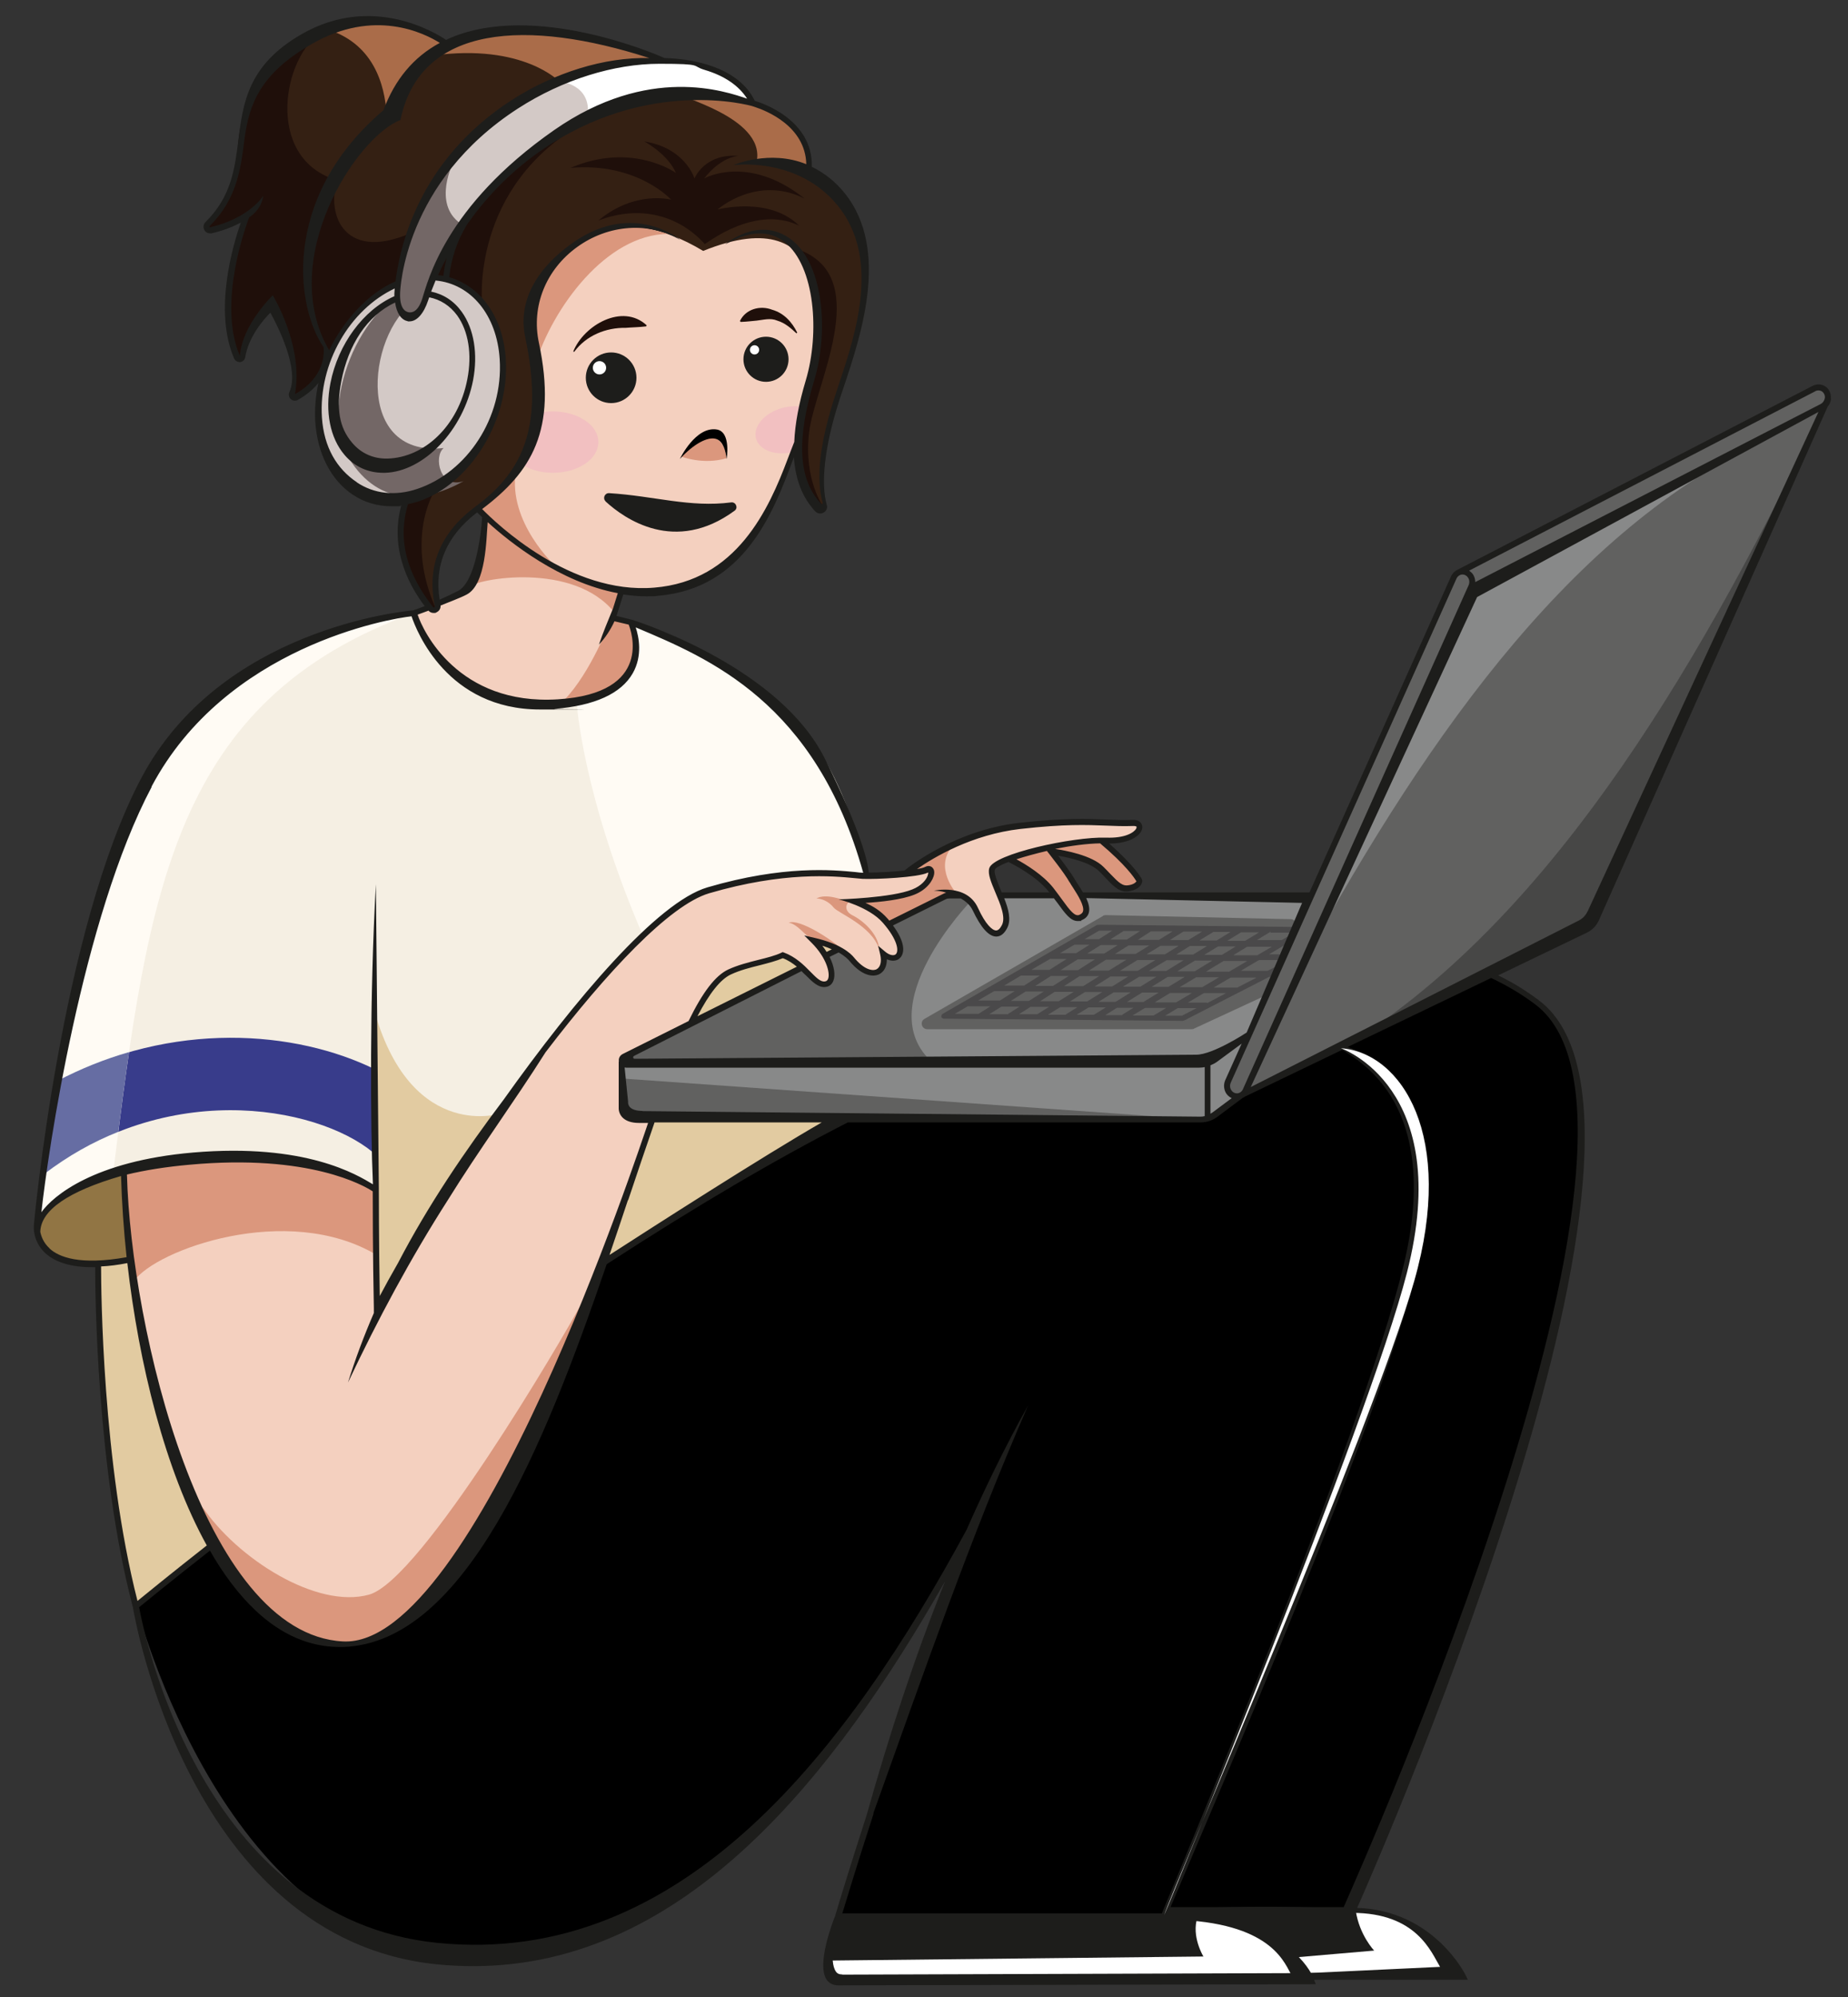 <?xml version="1.0" encoding="UTF-8"?>
<svg id="Capa_1" xmlns="http://www.w3.org/2000/svg" version="1.1" viewBox="0 0 1000 1080">
  <rect x="0" y="0" width="1000" height="1080" fill="#333333" stroke="none"/>
  <!-- Generator: Adobe Illustrator 29.4.0, SVG Export Plug-In . SVG Version: 2.1.0 Build 152)  -->
  <defs>
    <style>
      .st0 {
        fill: #f5efe3;
      }

      .st1 {
        fill: #4a494a;
      }

      .st2 {
        fill: #aa6c49;
      }

      .st3 {
        fill: #fff;
      }

      .st4 {
        fill: #666da3;
      }

      .st5 {
        fill: #db977d;
      }

      .st6 {
        fill: #616160;
      }

      .st7 {
        fill: #474746;
      }

      .st8 {
        fill: #f4d0bf;
      }

      .st9 {
        fill: #f2c0c1;
      }

      .st10 {
        fill: #342013;
      }

      .st11 {
        fill: #1d1d1b;
      }

      .st12 {
        fill: #888989;
      }

      .st13 {
        fill: #736766;
      }

      .st14 {
        fill: #383c8b;
      }

      .st15 {
        fill: #917544;
      }

      .st16 {
        fill: #e2cba1;
      }

      .st17 {
        fill: #1f0f0a;
      }

      .st18 {
        fill: #fffbf4;
      }

      .st19 {
        fill: #d3c9c6;
      }
    </style>
  </defs>
  <g id="cara">
    <path class="st8" d="M356.9,97.1c-97.1-.6-143.4,132.6-96.1,178,2,16.8-.6,34.3-8,41.8s-28,14.5-28,14.5c0,0,5.8,30,36.2,43.3,30.3,13.2,68,7.7,80.8-12.2,5.7-8.8-.6-26.3-.6-26.3l-9.1-2.8,4.7-13.8s33.2,8.6,60-16.4c26.7-25,37.2-73.8,37.2-73.8,0,0,66.1-131.5-76.9-132.3h0Z"/>
    <ellipse class="st9" cx="299.2" cy="239.1" rx="24.6" ry="16.6"/>
    <path class="st9" d="M431.8,243.6c-.6.2-1.2.4-1.9.6-9.7,2.7-19-.5-20.8-7s4.6-14,14.3-16.6c3.8-1,7.4-1.2,10.7-.6-2.2,3.4-2.6,13.3-2.3,23.7h0Z"/>
  </g>
  <g id="cabello">
    <path class="st10" d="M445.2,275.6c-3.4,2.9-13.4-9.6-13.5-24.9s4.4-38.1,8.6-54.9,12.5-89.4-59.8-60.1c-47.1-28.3-70-2.8-81.3,13.4-19,27.4-1.4,46-6.9,78-4.6,26.9-28.1,40.8-44.8,57.6-20.4,20.6-7.9,42.1-12.2,45-2.5,1.7-25.4-25.5-16-58.3,24-9.5,30.2-14.9,40.1-30.7,9.8-15.8,20.1-49.9,5-72.4-13-19.3-29.4-18.3-29.4-18.3,0,0,16-36.9,51.1-65.6,41.4-33.9,144.7-54.5,151.9,5.9,28.6,18.7,37,42.1,27.8,83.9-9.3,41.9-16.6,45.2-20.6,78.2-2,16.6,2.2,21.4.2,23.1h0Z"/>
    <path class="st10" d="M356.7,32.5S286.3.4,240.4,23.3c-29.8-16.1-55.2-20.2-88.8,4.9-27.4,20.5-17.8,60.4-27.3,76.7-9.5,16.3-13.1,15.9-11.8,18.6s16.1-1.9,21.8-7.1c-14.2,23.7-14.7,74.1-4.1,77,2.3.6.9-11.4,16.7-26.8,0,0,10.5,18.3,11.8,31.9s-1.9,12.9-.5,16.2c1.4,3.3,10.1-5.3,15.5-12.2,3.5-9.3,5-10.3,5-10.3,0,0,12.8-30.9,36.8-37.9,1.6-13.5,21.5-111.2,141.2-121.6h0Z"/>
    <path class="st19" d="M214.7,153.6s-27.9,9.8-38.9,49.3,6.6,62.7,28.3,68.4c21.8,5.7,58.7-16.3,66.4-58.1,6.3-34-9.5-59.2-35.7-63.1,22.6-45.2,59.1-81.8,105.3-92,47.8-10.6,67.1-2.9,67.1-2.9,0,0-8.2-22.2-50.5-22.7s-88.9,23.5-115,59.8c-26.2,36.3-27,61.2-27,61.2h0Z"/>
  </g>
  <path class="st0" d="M224,331.5s-47.4,4.2-90.9,31.3c-43.5,27.1-61.3,67.7-74.7,106.4-13.4,38.8-34.3,128.1-37.7,194.2,4.2-23.8,58.5-34.3,103.9-36.6,45.4-2.3,78.3,16.1,78.3,16.1l1.6,65.2s52.5-93.7,97.1-149.7c44.6-56,66.4-73.4,82.8-77.4s44.3-10.8,59.8-9.4,24.2,1.7,24.2,1.7c0,0-7.8-57.9-46.4-92.9-30.1-27.3-65.3-40.3-80.4-43,3.4,13.2,12.3,40.2-44.1,44.4-56.4,4.2-73.4-50.2-73.4-50.2h0Z"/>
  <path class="st0" d="M423.8,517s-11.1,4.1-21.5,5.8c-11.9,2-22.4,14.5-26.5,29,25.7-11.7,58.4-28.5,58.4-28.5l-10.4-6.4Z"/>
  <polygon class="st0" points="440.9 509.1 447.1 517 453 513.6 440.9 509.1"/>
  <path class="st0" d="M115.2,833.8l-41.8,34.7s-20.2-73.4-20.2-185.4c11.7-.8,17.8-1.8,17.8-1.8,0,0,11.7,99.1,44.2,152.5Z"/>
  <path class="st15" d="M66.5,632.4s-50.2,11.4-45.2,37.4c3.8,20,49.5,10.9,49.5,10.9l-4.3-48.4h0Z"/>
  <path class="st8" d="M67.1,632.8s8.3,246.2,114.6,254.7c91,7.3,159.5-263,171.8-283.7-23.7,5.9-16.6-30.3-16.6-30.3l37.9-19.9s8-22.3,19.4-27.9c11.4-5.6,29.7-9.2,29.7-9.2,0,0,6,2.8,11.3,8.4s9.5,8.4,12.4,7.1,3.7-13.5-7.5-23.7c16.2,3.1,22,13.9,29.3,17.3,7.3,3.4,9.6-3.1,8.4-9.5,12.1,6.5,9.9-4.3,8-8.3s-4.9-7.5-4.9-7.5l31.2-15.9s8-1.9,11.5,1.4c3.5,3.3,6.9,20.7,16.2,18.7s2.5-17.5.9-21.3c-1.6-3.8-6.5-10.5-3.1-14.4,3.5-3.9,11-3.7,11-3.7,0,0,15.3,10.1,20,16.2,4.7,6.1,10.2,16.3,16.7,14.6s-1.7-13-4.5-18.3-10.4-16.2-10.4-16.2c0,0,14.3.1,22.1,6.2,7.8,6.1,12.8,14.3,20,13,4.8-.9,4.2-5,4.2-5l-19.3-19.8s12.8-.2,15.8-3.2c3-3.1,4.7-4.4,2.9-6.7-1.8-2.3-39.5-2.7-55.9,0s-52.2,7.5-67.2,25.9c0,0-22.1,2.1-40.7.9-18.6-1.3-59-2-86.8,18.8-52.2,39.1-111.7,133.9-137.7,176.1-12.9,20.9-22.7,40.3-22.7,40.3l-2.2-64.8s-33.9-30.8-135.8-10.1h0Z"/>
  <path class="st5" d="M441.7,485.9c2.8,0,6.7,1.5,9.5,5,2.3,2.9,20.5,9.8,24.5,22.3-.4-8.2-8.9-15.5-14.4-18.2s-3.1-7.9-.6-7.2c-5.7-1.3-13.5-4.8-18.9-1.9h0Z"/>
  <path class="st5" d="M440.1,508.4c-3.4-1.2-8.5-8.8-13.3-9.4,5.7-2.3,23.2,8.9,30.6,15.8-14.4-4.4-17.3-6.4-17.3-6.4h0Z"/>
  <path d="M73.6,868.2l43-34.2s28.9,58.2,70.1,55.3c41.2-2.8,76.8-46.5,139-207.2,70.6-43.4,130.5-78.3,130.5-78.3l193.9,1.8s5,.2,10.9-4.9,12.8-10.2,12.8-10.2l132.7-64.1s32.6,14.9,40.1,35c22.7,61.6,1.1,153-32.5,254.9s-83.5,217.1-83.5,217.1h-99.3l-1.1,3.2h-176.5s38.9-131.5,67.1-201.7c-55.9,98.7-134.3,224-266.4,224s-180.6-190.6-180.6-190.6h0Z"/>
  <path class="st11" d="M453.6,1036.5s-13.9,32.4,0,34.5c13.9,2.1,250.6,0,250.6,0,0,0-10.5-36.8-74-34.5-63.5,2.3-176.5,0-176.5,0h0Z"/>
  <path class="st11" d="M705.6,1068.9l80.8-1.9s-3.4-31.9-57.4-34.7c-54.1-2.7-97.5.5-97.5.5l-2,3.6s62.6-1.9,76.2,32.5h0Z"/>
  <path class="st3" d="M447.9,1060.3s-3,7.4,5.6,10.7,252.9,0,252.9,0c0,0-13.9-33-58.4-34.2-3.5,10.4,3.2,21.3,3.2,21.3l-203.3,2.2Z"/>
  <path class="st3" d="M704.8,1067h82.3s-11.8-32.4-53.5-33.8c2,13.4,10,21.7,10,21.7l-45.3,3.9,6.5,8.2h0Z"/>
  <path class="st14" d="M23.6,635.2s5-43.9,7.1-50.4c62.7-33.1,129.4-27.6,172.4-6.4,1,8.8,1.3,47.1,1.3,47.1-26.9-25.6-110.3-44.3-180.8,9.7h0Z"/>
  <path class="st6" d="M670.7,592.6c7.9-.6,188.4-92.9,188.4-92.9l128.5-281.2s4.3-9.2-5.3-8.9c-3.1,0-193.6,100.3-193.6,100.3l-124.2,274.5s-2.1,8.9,6.3,8.3h0Z"/>
  <path class="st12" d="M669.2,593.9s-12.4,11.8-20.7,11.8h-302.7s-8.2-.2-8.3-9.6-.5-24.2-.5-24.2l97.2-49.6s9,12.3,13.5,10.4c4.4-1.9,2.3-10.3-1.4-16.1,4-2.2,7.9-3.5,7.9-3.5,0,0,4.8,2.9,10.6,10.1s14.7,2.8,13.6-6.5c7.3,2.3,10.7-.9,7.9-7.6-2.7-6.7-4.8-8.9-4.8-8.9l31-15.9h8s5.2,2,8.3,10.7c3.3,9.3,8.2,11,11.1,9.9s7.6-10,.5-21.1h31.2s5.8,14.5,13.1,12.9,0-12.9,0-12.9h124l-44.1,99.5s-4.8,6.7,4.3,10.5h0Z"/>
  <path class="st17" d="M260.9,164.6s-7-63.9,56-98.8c-36.8,13.4-63,48.8-63,48.8,0,0-14.5,16.3-18.2,35.7,14.7-1.1,25.2,14.3,25.2,14.3h0Z"/>
  <path class="st17" d="M237.2,262.5c-4.8,5.5-17,31.5-1.4,66.6-3.5,1.5-12.9-15.3-12.9-15.3,0,0-14-22.8-2.1-45.5,9.8-3.5,16.4-5.8,16.4-5.8h0Z"/>
  <path class="st17" d="M445.7,274.4s-10.9-14.7-7.9-40.4,34.4-82.2-3.8-98.3c10.1,28.9,9.2,58.2,4.3,68.6s-11.4,38.3-3.1,55.8,10.5,14.2,10.5,14.2h0Z"/>
  <path class="st17" d="M174.1,17.4c-20.7,12.6-31.2,67,7,79.7-16.7,22.8-20.7,68.3-3.5,92.3-3.6,15.5-15.1,25.4-18.1,25.1s.9-5.7-.6-14.4-10.7-34.7-10.7-34.7c0,0-15.2,7.7-17.7,28.8-1.1,1.3-4.9-6.4-4.9-6.4,0,0-6-38.5,6.2-69.7-2,1.2-20.7,10.4-19.4,5.2,2.2-8.3,16.8-21.1,16.3-36.2-1.1-33.2,16.8-61.5,45.2-69.9h0Z"/>
  <path class="st17" d="M183.3,95.4c-7.5,18,1.2,47.1,39.1,30.6-2.6,13.9-6.8,28.1-6.8,28.1,0,0-23.1,7.5-36.8,37.9-14.2-17-22.7-69.4,4.6-96.6Z"/>
  <path class="st17" d="M324,119.2c21.7-8.3,42.9-3.2,57.4,12.8,19.2-13.5,37.2-16.8,51.1-9.9-16.4-16.2-44.2-8.8-44.2-8.8,0,0,21.2-18.9,47.1-5.9-30.7-24.4-54.3-10.9-54.3-10.9,0,0,7.6-10.8,18.3-12.2-18.3-1.3-23.6,12.2-23.6,12.2,0,0-4.8-16.4-27.1-20,14.1,8.2,17,17,17,17,0,0-23.6-17-57-2.7,36-3.2,54.5,17.2,54.5,17.2,0,0-19.6-5.3-39.3,11.2h0Z"/>
  <path class="st5" d="M330.5,335.2s-10.5,28.2-25.2,43.4c29.7-1.5,38.2-18.9,38.5-21.7s-1.5-19.4-1.5-19.4l-11.8-2.3Z"/>
  <path class="st5" d="M253.9,317.5c4-4.6,56.7-14,78.7,13.9l4-11.8s-36-5.6-74.5-40.2c.3,20.8-8.2,38.1-8.2,38.1h0Z"/>
  <path class="st5" d="M289.8,196.6c9.2-29.7,38.1-70,71.9-70.1-15.7-4-32.2-10.8-57.3,11.8-25.1,22.6-14.6,58.4-14.6,58.4h0Z"/>
  <path class="st5" d="M300.9,306.5s-26.5-24-21.7-52.2c-13.1,13.4-20.5,20.4-20.5,20.4,0,0,28.3,25.4,42.1,31.8h0Z"/>
  <path class="st5" d="M385.2,236c-9.5,2.7-16.6,10.9-16.6,10.9,0,0,12,4.7,24.5.9-.9-10.4-8-11.8-8-11.8h0Z"/>
  <path class="st5" d="M72.6,692.7c11.6-16.7,82.9-42.8,131.2-14l1.2-35.4s-62.2-35.7-137.9-8.2c1.9,25.9,5.5,57.6,5.5,57.6h0Z"/>
  <path class="st5" d="M545.9,464.5s21.7-11.7,51.8-9.7c14.8,13.1,19.2,22.8,19.2,22.8,0,0-5.8,5.3-11.5,2-5.7-3.4-10.1-12.6-16.4-14.2s-19.2-3.4-19.2-3.4c0,0,19.9,25.5,18.1,30.9s-8.1,5.4-9.9,2.1c-1.8-3.3-13.8-23.4-32.1-30.5h0Z"/>
  <path class="st5" d="M517.7,483.3s-13-14.3-1.8-26.2c-20.2,11.6-24.1,13.6-24.1,13.6,0,0,11.3-1.2,11.8-.5,1.6,2.6-1,12.1-17.9,13.6-16.8,1.5-21.5,3.8-21.5,3.8,0,0,14.5,5.5,17,12.6,10.2-5.2,36.5-16.9,36.5-16.9h0Z"/>
  <path class="st5" d="M109.5,814.9c18.8,27.9,61.8,55.4,90.2,47.5s105.3-139.6,114.1-155.9c-16.4,49.2-67.3,183.3-126.9,183.2-59.6-.1-77.3-74.8-77.3-74.8h0Z"/>
  <path class="st18" d="M312.1,380.3s3,49.5,35.8,125.7c23.6-24.5,19.4-18.5,44-26.5,28.6-9.3,76.4-6.2,76.4-6.2,0,0-13.1-52.9-31.2-72.9-18.1-20-52.9-54.6-96.1-64.1,7.7,16.4,2.1,38-29,44h0Z"/>
  <path class="st16" d="M423.3,516.6s-23.4,7.3-29.8,9.5-16.4,19-18.1,26.2c15.3-7.8,57.7-29.5,57.7-29.5l-9.8-6.2h0Z"/>
  <path class="st16" d="M440.9,508.5s5.7,5.5,6,9.2c3.7-2.8,6-4.1,6-4.1l-12.1-5.1h0Z"/>
  <path class="st16" d="M70.8,681.3l-18.6,1.8s.7,127.5,21.4,185.1c26.7-21.3,43.7-33.9,43.7-33.9,0,0-33.4-53.1-46.5-153h0Z"/>
  <polygon class="st16" points="352.7 605.3 325.4 683.4 451.5 605.7 352.7 605.3"/>
  <path class="st6" d="M596.8,495.4l-96.5,55.6c-2.7,1.5-1.6,5.6,1.5,5.6h143c.4,0,.9,0,1.3-.3l38-17.6c.7-.3,1.2-.9,1.5-1.5l15.6-35.9c.8-2-.6-4.2-2.7-4.2l-100.1-2.2c-.5,0-1.1.1-1.6.4h0Z"/>
  <path class="st7" d="M730.4,564.3l130.2-65.3,123.4-272.7c-70.2,145.5-148.7,272-253.6,338Z"/>
  <polygon class="st6" points="337 583.3 650.1 605.5 338 603.8 337 583.3"/>
  <path class="st1" d="M687.5,504.4h12.2c0,.1,0,.1,0,.1.9,0,1.6-.7,1.6-1.6,0-.9-.7-1.6-1.6-1.6l-104.5-1.2h0c-.2,0-.4,0-.5.1-.4-.1-.8,0-1.2.1l-83.4,48c-.3.2-.5.4-.6.7,0,0,0,0,0,0,0,.1,0,.3-.1.4,0,0,0,0,0,.2s0,0,0,0c0,.1,0,.2,0,.3s0,.2.1.3c0,0,0,0,0,0,0,0,0,0,0,0,.1.2.2.3.4.4,0,0,.1,0,.2.1.2.1.5.2.7.2l129.1,1.2h0c.3,0,.6-.1.9-.3.2,0,.3,0,.4-.1l29.2-15c.3,0,.5-.2.8-.4l15.6-8h2s0,0,0,0c.9,0,1.6-.7,1.6-1.6,0,0,0-.2,0-.3l1.4-.7c.8-.4,1.1-1.4.7-2.2s-1.4-1.1-2.2-.7l-4.3,2.2h-14.5c0-.1,9.8-5.8,9.8-5.8h10.4c0,.1,0,.1,0,.1.9,0,1.6-.7,1.6-1.6,0-.9-.7-1.6-1.6-1.6h-5s7.8-4.6,7.8-4.6c.4,0,.7-.2.9-.5l3.7-2.1c.8-.5,1-1.4.6-2.2-.5-.8-1.4-1-2.2-.6l-3.9,2.3h-13.4c0-.1,7-4.3,7-4.3.1,0,.2-.2.3-.3h0ZM653.3,542.4c-.2-.1-.4-.2-.7-.2h-9.8c0,0,8.6-5.1,8.6-5.1h12c0,.1-10,5.3-10,5.3h0ZM639.8,549.3s0,0,0,0h-9.3c0,0,6.8-4.1,6.8-4.1h10.2c0,0-7.7,4-7.7,4ZM613,549.1l6.6-4h11.4c0,.1-6.8,4.1-6.8,4.1h-11.2ZM582.6,548.8l6.5-4h9.3c0,0-6.3,3.9-6.3,3.9,0,0,0,0-.2.1h-9.4ZM567.2,548.7l6.5-4h9.3c0,0-5.9,3.7-5.9,3.7-.2.1-.3.2-.4.4h-9.4ZM551.4,548.5l6.3-4h10c0,0-6.4,4-6.4,4h0c0,0-9.8,0-9.8,0h0ZM535.5,548.4l6.4-4h9.8c0,0-5.8,3.7-5.8,3.7-.2,0-.3.2-.4.4h-10.1ZM516.8,548.2l6.9-4h12.2c0,.1-6.4,4.1-6.4,4.1h-12.7q0-.1,0-.1ZM537.9,536c0,0,.2,0,.3,0h10.9c0,0-8,5.1-8,5.1h-11.8c0-.1,8.7-5.1,8.7-5.1h0ZM552.5,527.6h10.2c0,0-8.5,5.4-8.5,5.4h-10.8c0,0,9.1-5.4,9.1-5.4h0ZM568.3,518.5c.2,0,.4.1.6.1h8.3c0,0-9.3,5.9-9.3,5.9h-9.8c0,0,10.3-6,10.3-6h0ZM581.5,510.9c0,0,.2,0,.3,0h7.8c0,0-7.3,4.6-7.3,4.6h-8.7c0,0,8-4.7,8-4.7h0ZM607.9,503.5h9c0,.1-7.1,4.6-7.1,4.6h-9c0-.1,6.9-4.4,6.9-4.4,0,0,.1-.1.2-.2h0ZM634.4,503.8l-7.3,4.5h-11.4c0-.1,7.1-4.6,7.1-4.6h11.5c0,.1,0,.1,0,.1ZM650.4,503.9l-7.4,4.5h-9.9c0-.1,7.3-4.6,7.3-4.6h9.9ZM603.7,541.8h-9.3c0,0,8.2-5.1,8.2-5.1h9.3c0,0-8.2,5.1-8.2,5.1h0ZM618,536.8h9c0,0-8.3,5.1-8.3,5.1h-8.9c0,0,8.2-5.1,8.2-5.1ZM609.4,519.1l-9.4,5.8h-10.7c0,0,9.2-5.9,9.2-5.9h11c0,.1,0,.1,0,.1ZM603.5,515.8l7.2-4.5h11.2c0,.1-7.4,4.6-7.4,4.6h-11.1c0-.1,0-.1,0-.1ZM586.2,533.3h-10.4c0,0,8.4-5.4,8.4-5.4h10.6c0,0-8.6,5.4-8.6,5.4h0ZM600.9,528.1h9.6c0,0-8.7,5.4-8.7,5.4h-9.5c0,0,8.6-5.4,8.6-5.4h0ZM583.3,524.7h-9.4c0,0,9.3-5.9,9.3-5.9h9.3c0,0-9.2,5.9-9.2,5.9h0ZM578.2,527.9l-8.4,5.3h-9.6c0,0,8.5-5.4,8.5-5.4h9.5q0,0,0,0ZM564.7,536.3l-7.9,5h-9.8c0,0,8-5.1,8-5.1h9.7c0,0,0,0,0,0ZM570.7,536.4h10.3c0,0-8.1,5.1-8.1,5.1h-10.1c0,0,7.9-5.1,7.9-5.1h0ZM587.1,536.5h9.4c0,0-8.2,5.1-8.2,5.1h-9.3c0,0,8.1-5.1,8.1-5.1h0ZM607.8,533.5l8.7-5.3h9.3c0,0-8.7,5.4-8.7,5.4h-9.3q0,0,0,0ZM621.8,525l9.5-5.7h9.2c0,0-9.4,5.8-9.4,5.8h-9.3c0,0,0,0,0,0ZM615.7,525h-9.6c0,0,9.4-5.8,9.4-5.8h9.7c0,0-9.5,5.8-9.5,5.8h0ZM620.6,516l7.4-4.5h9.8c0,.1-7.4,4.6-7.4,4.6h-9.8ZM604.7,511.2l-7.2,4.5h-9.2c0,0,7.3-4.6,7.3-4.6h9.1c0,.1,0,.1,0,.1ZM604.6,545h8.8c0,0-5.7,3.5-5.7,3.5-.2.1-.4.3-.5.5h-9.1c0,0,6.5-4.1,6.5-4.1h0ZM636.4,542.1h-11.5c0-.1,8.3-5.1,8.3-5.1h11.8c0,.1-8.6,5.1-8.6,5.1h0ZM638.5,533.8l8.8-5.3h12.3c0,.1-9.1,5.4-9.1,5.4h-12c0-.1,0-.1,0-.1ZM632.3,533.7h-9.1c0,0,8.7-5.4,8.7-5.4h9.2c0,0-8.8,5.4-8.8,5.4ZM637.2,525.2l9.4-5.7h9.4c0,0-9.5,5.8-9.5,5.8h-9.2q0,0,0,0ZM651.8,516.3l7.4-4.5h9.5c0,.1-7.5,4.6-7.5,4.6h-9.4c0,0,0,0,0,0ZM645.7,516.2h-9.2c0,0,7.4-4.6,7.4-4.6h9.2c0,.1-7.4,4.6-7.4,4.6ZM649.2,508.5l7.4-4.5h9.2c0,.1-7.4,4.6-7.4,4.6h-9.2ZM594.8,503.3c0,0,.2,0,.3,0h6.8c0,0-7.2,4.6-7.2,4.6h-7.8c0,0,7.9-4.6,7.9-4.6ZM679.8,528.8l-10.3,5.3h-12.7c0-.1,9.1-5.4,9.1-5.4h13.8c0,.1,0,.1,0,.1ZM665.1,525.5h-12.5c0-.1,9.5-5.8,9.5-5.8h12.8c0,.1-9.8,5.8-9.8,5.8h0ZM688.1,512.1l-7.7,4.5h-13c0-.1,7.5-4.6,7.5-4.6h13.2ZM664.4,508.6l7.2-4.4s0,0,0,0h9.7c0,.1-7.5,4.6-7.5,4.6h-9.6c0-.1,0-.1,0-.1Z"/>
  <path class="st13" d="M227.5,153.8l-.7,7.8c-27.2,13.8-37.1,86.2,13.3,80.7-5.6,4.5-2.2,22.3,10.8,17.9-19.6,11-45.3,15-62.1-12.4-16.8-27.5,5.6-84.6,38.6-93.9Z"/>
  <path class="st13" d="M245.4,87.5s-11.6,22.5,3.7,33.3c-13.8,22.2-20.1,46.7-22.1,48.1s-6.1,6.8-10.4-2.1,2-53.7,28.8-79.4h0Z"/>
  <path class="st6" d="M525,487.7s-54.7,56.6-20.4,86.9h-167.5l4-5.8,92.6-46.3s9.7,10.8,12.9,9.6,5.8-4.7,3.6-8.6c-2.1-3.9-2.8-6.6-2.8-6.6l5.7-3.2s6.1,2,9.2,6.6c3,4.6,10.2,6.7,13.1,4.8s2.5-8.9,2.5-8.9c0,0,3.6,4.2,7.6.9s-1.6-11.6-5-16.9c10.8-5.9,32.4-16,32.4-16,0,0,9.4-1,10.8,1.4l1.3,2.3h0Z"/>
  <path class="st16" d="M201.1,541s1.9,161.8,4,166.7c9.8-18.3,64.8-105.3,64.8-105.3,0,0-50,15.2-68.8-61.3h0Z"/>
  <path class="st2" d="M356.7,32.5s-67.9-33.5-122.2-2.5c48.6-6.6,68.2,14.1,68.2,14.1,0,0,22.7-13.8,54-11.6h0Z"/>
  <path class="st2" d="M242.6,24.5s-20.1-21.9-66.8-9c26.2,7.4,32.4,30.1,33.4,46.3,15.5-26.3,33.4-37.2,33.4-37.2h0Z"/>
  <path class="st2" d="M372.1,51.9c-9.1,0,42.1,10.9,37.4,35.3,17.4-1.2,28.6,4.2,28.6,4.2,0,0,5.5-39.3-66-39.5Z"/>
  <path class="st3" d="M302.7,44.1s30.8-20.6,76.3-8.8c22.8,5.9,28.2,20,28.2,20,0,0-51.4-13.1-89.2,7.5,2.2-17.6-15.3-18.7-15.3-18.7h0Z"/>
  <path class="st18" d="M224,331.5c-130.3,47.1-143.9,151.1-162.7,302.3-26.8,7.9-34.6,17.4-40.5,27.1,9.1-81.3,31.3-239,101.6-290.7,50.1-36.9,101.6-38.6,101.6-38.6h0Z"/>
  <path class="st4" d="M64,612.1c1.9-14.8,3.8-29.2,5.8-43.1-12.9,3.7-25.8,8.8-38.6,15.5-3,17.9-5.4,35-7.4,50.5,13.1-10,26.6-17.5,40.2-22.9h0Z"/>
  <path class="st12" d="M962.2,234.5l-165.3,85.1-92.3,201.9c70.6-129,149.9-239.1,257.6-287h0Z"/>
  <path class="st11" d="M990.7,215.4c.2-2.3-.7-4.6-2.4-6-2.1-1.7-5-2-7.5-.7l-192.8,99.8h0c-1.2.8-2.2,1.8-2.8,3.2l-76.6,170.9h-122.6c-.8-1.4-1.7-2.8-2.5-4-.7-1.1-1.4-2.2-1.9-3-2-3.5-6.3-9.2-9-12.8,6,1,17.3,3.5,22.2,8.4,1.3,1.3,2.4,2.4,3.4,3.5,4.9,5.2,7.9,8.3,13.3,7.2,6.8-1.4,6.7-5.6,6.6-5.8l-.2-.6c-.1-.3-3.5-6.8-17.7-19.3,9.8,0,15.3-3.3,17.2-6.4.9-1.5,1-3.1.2-4.4-.5-.8-1.7-2.1-4.6-2-5.3.2-9.7,0-14.8-.2-9.9-.4-22.2-.9-46.6,1.8-33.9,3.8-58.8,23-62.2,25.8-6.4.7-14,1.1-19.3,1.1-.4-4.9-3.4-20.7-23.7-61.5-24.1-48.5-96.8-72.8-104.3-75.2h0c0,0-8.5-2.1-8.5-2.1l3.7-11.6c4.1.6,8.3,1,12.5,1s4.2,0,6.3-.3c46.8-3.9,62.5-45.5,72.8-73.1.2-.6.5-1.2.7-1.8.8,12.1,4.7,21.9,11.5,29.2.7.8,1.7,1.2,2.7,1.2s1.3-.2,1.9-.5c1.5-.9,2.2-2.5,1.7-4.1-3.4-11.7-1.1-32,6.5-55.7.8-2.5,1.7-5.3,2.7-8.2,9.7-29,25.9-77.4-2-107.6-4.7-5.1-10-8.8-15.3-11.4.6-25.1-26.2-34.3-30.9-35.7-4.3-9.1-13.4-15.9-26.2-19.7-7-2.1-14.6-3.2-22.6-3.4-5.5-2.5-70.4-30.2-115.9-10.9-.8.3-1.5.7-2.3,1.1-5.4-3.7-40.1-25.2-78.4-3-28.9,16.7-31.5,37.2-34,57.1-2,15.8-3.9,30.7-17.8,44.4-1.2,1.2-1.4,2.9-.6,4.3.6,1.2,1.8,1.8,3.1,1.8s.6,0,.8,0c6.4-1.5,11.6-3.6,15.8-5.8-4.3,12.2-14.8,47.6-3.6,73.5.6,1.3,1.9,2,3.3,1.9,1.4-.2,2.5-1.2,2.7-2.6,1.8-11.3,10.2-20.7,13.6-24.1,3.7,6.7,16,30.5,10.3,42.9-.6,1.3-.3,2.9.7,3.8.6.6,1.4.9,2.2.9s1.1-.1,1.6-.4c5-2.8,8.6-6,11.2-9.2-1.5,6.9-2.1,13.9-1.7,20.9,1.1,17.2,8.4,31.5,20.1,39.4,6.3,4.3,13.6,6.4,21.3,6.4s3.4-.1,5.1-.4c-6.8,25.5,6.1,45.6,12.7,54.4-3.3,1.3-5.6,2.1-6.3,2.3-4.4.4-104.1,9.7-147,90.6-43.4,81.8-58.1,240.5-58.2,242.1,0,.3-.8,8.4,6.2,14.9,5.5,5,13.9,7.6,25.3,7.6s1.1,0,1.7,0c0,13.5.7,109.1,20.4,183.9.6,3.5,30.2,179.3,164.2,193.1,6.8.7,13.5,1,20.1,1,115.2,0,196-104.4,255.2-208.1-16.6,41.2-30.4,83.6-42.4,126.3-10.5,32.3-16.8,53.7-17.1,54.7-1.2,2.9-10.2,26.1-4.6,34.4,1.4,2,3.5,3.1,6.1,3.1l258.6-.6-.8-2.1c0,0,0-.2-.1-.3h83.2l-1.1-2.3c-.2-.4-17.2-35.2-58.8-36.6,16.1-36.3,185.3-424.8,98.5-490.7-6.9-5.2-14.3-9.8-22.2-13.6l48-23.1c2.9-1.4,5.2-3.8,6.5-6.7l123.8-277.8c1-1.1,1.6-2.5,1.8-4.1h0ZM982.2,211.6c1.3-.7,2.9-.6,4,.3.9.8,1.4,1.9,1.3,3.2-.2,1.4-1,2.7-2.3,3.4l-186.9,96.3c0-1.4-.4-2.8-1.1-4-.6-.9-1.4-1.6-2.2-2.2l187.3-97h0ZM788.1,313c.6-1.4,1.9-2.3,3.3-2.3h0c1.2,0,2.3.6,3,1.7.8,1.2.9,2.7.3,4.1l-122.1,272.5c-.6,1.4-1.9,2.3-3.3,2.3-1.2,0-2.3-.6-3-1.7-.8-1.2-.9-2.7-.3-4.1l122.1-272.5ZM68.7,635.2c10-2.4,21.4-4.2,33.8-5.3,65-6,94.6,11.4,99.2,14.4,0,5.3,0,34.2.6,63.2v2.6c-5.3,12.2-10,24.7-14,37.6,16.1-34.1,33.8-67.1,54.1-98.8,16.8-27.1,35.7-52.8,52.8-79.8,33-43.2,67-79.6,88.5-86,40.6-11.9,67.3-9.3,78.7-8.2,1.9.2,3.3.3,4.4.4,7.5.3,29.9-.8,35.1-3.3.2,0,.3-.1.4-.2,0,.3,0,.8-.3,1.7-.8,2.4-3.5,5.6-8.3,7.5-11.2,4.6-39.8,5.4-39.8,5.4,0,0,16.2,3.9,23.8,12.6,8.2,9.4,8.7,15.3,7.1,17-1.1,1.1-3.6.6-5.9-1.4l-3.7-3.1,1.1,4.7c.9,3.9.1,6.9-2,8-2.3,1.1-6.9.1-12.2-6.4-1.7-2.1-7.2-7.4-21.4-10.6l-5.5-1.3,4,4c8.1,8.1,10.1,16.4,8.9,19.5-.4.9-.9,1.3-1.9,1.4-2.4.2-4.7-2.3-7.8-5.4-3.5-3.6-8-8-14.3-10.3l-.6-.2-.6.3c-3.3,1.6-7.7,2.7-12.5,3.9-5.5,1.4-11.1,2.8-16.3,5.2-6.9,3.2-13.8,12.1-21.5,27.9l-35.6,17.8c-1.6.8-2.4,2.4-2.1,4.1h-.1v24.9c0,.3-.2,2.8,1.8,5.1,1.9,2.1,5,3.2,9.2,3.2h4.9c-4.5,12.9-93.6,284.2-165.1,280.4-76.2-4-114.7-170-116.9-252.3h0ZM445.1,511.5c1.9.6,3.5,1.2,5,1.9l-2.8,1.4c-.7-1.1-1.4-2.2-2.3-3.3h0ZM431.2,522.8l-53.8,26.8c6.5-12.5,12.5-20,18.1-22.6,4.9-2.3,10.4-3.7,15.7-5,4.6-1.2,8.9-2.3,12.4-3.8,2.9,1.1,5.4,2.8,7.6,4.6h0ZM339.9,649.1c5-14.9,9.7-28.9,14.3-42.1h90.5c-31.7,18.2-92.6,57.3-114.9,71.7,3.4-10,6.8-20,10-29.7h0ZM347.7,600.8c-3.2,0-5.5-.7-6.8-2-1.1-1.2-1.1-2.6-1-2.8l-1.9-18.7c.3,0,.5.1.8.1h310.2c1,0,2-.1,2.9-.3v26.5c-.8.2-1.5.3-2.3.3l-301.9-3h0ZM655.1,576.1c1.2-.5,2.4-1.1,3.5-1.9l13.3-9.8-8.9,19.8c-1,2.3-.8,5,.5,7.1.8,1.2,1.8,2,3,2.6l-10.2,7.6c-.4.3-.9.6-1.3.8v-26.2h0ZM704.5,488.5l-29.9,69.9s-18.2,12-27.3,12l-303.9,2.2c-.5,0-.7-.4-.8-.6,0-.2,0-.6.4-.9l90.7-45.9c.8.8,1.6,1.6,2.4,2.3,3.5,3.5,6.5,6.5,10.2,6.3,2.2-.1,3.9-1.3,4.7-3.5,1.1-2.9.5-7.6-2.1-12.8l4.9-2.4c3.5,2,5.1,3.7,5.8,4.5,6.5,8,12.6,9,16.1,7.3,2.8-1.4,4.2-4.3,4.2-8.1,2.8,1.2,5.5,1,7.2-.8,2.6-2.7,2.7-8.6-3.9-17.5l28.6-14.2c.6-.3,1.2-.4,1.9-.4h6.2c2.7,1.5,5.1,3.6,6.5,6.5,4.4,9.3,8.6,14,12.6,14.1h.1c2.3,0,4.3-1.5,5.9-4.6,2.3-4.4.7-10.3-1.6-16.1h26.9c.6.9,1.3,1.7,1.9,2.5,4.2,5.8,7.1,9.8,10.9,9.8s1.3-.1,2-.4c2-.7,3.4-2,4-3.8.8-2.4,0-5.3-1.3-8.2l116.8,2.6h0ZM545.8,466.2c2.8,1.4,15.2,7.8,21.7,16,.1.1.2.3.3.4h-25.8c-.2-.4-.3-.9-.5-1.3-1.8-4.4-3.7-8.9-3.2-10.9.3-1.1,3.1-2.6,7.5-4.3h0ZM578.8,477.1c.5.9,1.2,2,2,3.2,2.5,3.9,6.2,9.8,5.2,12.7-.2.5-.6,1.2-2,1.8-2.4.9-4.9-2.2-9.3-8.3-1.4-1.9-2.9-4-4.7-6.3-5.6-7.1-15-12.8-20-15.5,4.7-1.5,10.5-3.1,16.5-4.5l1.1,1.4c0,.1,8.4,10.5,11.2,15.6h0ZM615,476.5c-.3.6-1.3,1.7-4,2.2-3.5.7-5.4-1.1-10.4-6.3-1-1.1-2.2-2.3-3.5-3.6-6.3-6.3-20.9-8.9-26.2-9.7,8.5-1.7,17.3-2.9,24.4-3,13.9,11.7,18.5,18.6,19.5,20.3h0ZM552.2,448.3c24.1-2.7,35.8-2.2,46.1-1.8,5,.2,9.6.4,15,.2,1.1,0,1.6.2,1.7.4.1.2,0,.6-.2,1.1-1.2,2-5.9,5.2-16.3,4.8-17.7-.6-61.1,8.8-63.2,16.6-.9,3.1,1.1,7.7,3.3,13,2.7,6.4,5.8,13.6,3.5,17.8-1,1.9-2,2.8-3.1,2.8-2,0-5.7-3.2-9.8-12.2-6.1-13.4-23.9-9.3-23.9-9.3,0,0,4,0,6.7,1.1-.5.1-1.1.3-1.6.6l-29.2,14.5c-.3-.4-.6-.8-1-1.2-3.6-4.1-7.9-6.7-11.9-8.4,8.3-.5,19.6-1.7,26.6-4.5,6.7-2.7,10.1-7.7,10.6-11.2.3-2.2-.7-3.2-1.3-3.7-.6-.4-1.8-1-3.7,0-.8.4-2.4.8-4.3,1.1,9-6.3,29.7-18.7,56-21.7h0ZM404.4,53.4c-11.8-4-53.4-18.7-104.6,17-59.1,41.2-68.4,82.2-71.3,91.1-2.2,6.8-5.2,7.7-7.3,7.4-2.4-.4-4.9-2.8-4.7-10,0-2.5,2.3-60.6,63.9-100.3,24.2-15.6,52-24.1,76.4-24.1s17,1.1,24.5,3.3c10.8,3.2,18.6,8.6,23,15.6h0ZM237.1,148.7c1.3-2.9,2.8-6,4.6-9.3-.8,3.2-1.4,6.5-1.8,9.8-.9-.2-1.9-.3-2.8-.4ZM220.6,173.8c.3,0,.7,0,1,0,4,0,7.7-4.2,10.1-11.4.1-.5.4-1.1.6-1.6,6,1.2,11.2,4.5,15.1,9.8,6.1,8.5,8.1,21,5.5,34.4-4.9,25.6-23.4,42.4-43.1,43-7.6.2-14.3-2.7-19.2-8.5-7.2-8.4-8.7-18.8-5.9-33.4,3.8-19.6,13.8-35.3,29.1-42.5.8,5.7,3.3,9.5,6.9,10.1h0ZM351.3,31.4c-24.3-.6-51.3,7.9-74.2,22.6-51.8,33.3-60.9,81.4-63.1,98.2-14.8,6.3-28.2,21.3-35.9,37.2-28.6-49.2,14.9-115.5,38.6-124.5,10.7-52,68.9-54.7,134.7-33.5h0ZM159.6,213.2c4.8-26.1-12-53.5-12-53.5,0,0-16.6,15.9-17.8,32.8-12.2-28.4,3.2-70.1,5-74.9,7.3-4.9,7.6-11.7,7.6-11.7,0,.1-7.3,12-28.6,17,0,0-.3,0-.4-.2-.1-.2,0-.4,0-.4,14.7-14.5,16.8-30.7,18.8-46.3,2.5-20,8.8-36.2,36.3-52.1,34-19.7,61.2-5.9,69.5-.7-14.2,7.6-24.4,19.9-30.5,36.4-32.9,28-41.7,58.6-43.2,79.3-1.4,18.6,2.8,37.1,10.8,48.9.3,2.2,1.2,16.2-15.6,25.4h0ZM193.1,260.8c-10.9-7.3-17.8-18.9-18.9-35-1.9-29.4,15.1-58.4,39.4-69.8-.1,1.5-.2,2.4-.2,2.7,0,.5,0,1,0,1.5-16.7,7.3-30.5,26-34.6,47-3,15.5-.2,29.7,7.7,38.9,5.4,6.3,12.6,9.6,20.9,9.6s.6,0,.9,0c21.1-.6,42.5-23.1,47.7-50.1,2.7-14.2.5-27.7-6.1-36.9-4.2-5.9-9.9-9.6-16.6-11,.7-1.8,1.5-3.8,2.4-6,19.3,1.8,33.2,18.8,34.7,42.6,2,31.7-17.7,61.1-44.6,70.1-11.8,4-23.5,2.7-32.8-3.6h0ZM220.6,272.7c1.9-.4,3.9-.9,5.8-1.5,28.2-9.4,49.4-44,47.3-77-1.4-22.5-13.4-39.3-30.6-44.3,1-10,4.2-19.6,9.7-28.6,9.3-13.2,22-27.3,39.3-39.4,58.1-40.8,114.4-24.7,115-24.5l1.5.5c5.8,1.9,27.2,10.2,27.7,30.9-19.9-8.1-39.5.5-39.5.5.3,0,32.2-4.5,54.1,19.1,26.6,28.7,12.4,71.5,2.9,99.8-1,3-1.9,5.8-2.7,8.3-7.8,24.6-9.5,43-5.9,55.5,0,0,0,.3-.2.5-.1,0-.4.2-.6,0-12.7-13.4-13.4-35.2-3.8-66.8,8-26.5,5.2-64.6-13.9-77.2-17.1-11.4-34.3,3.7-34.3,3.7,13-7.5,23.8-7.9,32.3-1.2,16.3,13,19,49.1,11.3,74.8-3.7,12.3-5.8,23.4-6.2,33.2-1.2,2.9-2.3,6-3.6,9.3-10.1,26.8-27.5,65.9-72.2,69.5-45.5,3.8-85.5-34.8-93.1-42.5,26.5-20,40.8-42.4,30.7-90-4.2-19.7,3.8-39.5,20.7-51.7,17-12.3,39-13.8,55.9-3.8,0,0-25-21.5-57.8,1.2-18.2,12.6-30.6,30.4-26.2,51.3,9.9,46.8-.2,72-26.7,91.5-19.2,14.2-26.7,32.3-22.2,54,0,.4-.1.6-.3.7s-.5.1-.7-.2c-9.3-12.1-20.8-31-13.6-55.4h0ZM237.9,324.3c-3-18.7,3.8-34.6,20.3-47.2.6.6,1.5,1.5,2.7,2.6-.6,10.1-3.9,35-12.9,39.8-3.1,1.6-6.5,3.2-10.1,4.8ZM231.9,330.3c.7.8,1.7,1.2,2.8,1.2s1.1-.1,1.6-.4c1.4-.7,2.2-2,2.1-3.6,4-1.7,10.9-4.2,14.2-6,10.5-5.6,10.5-29.9,11.3-39.1,12.1,11,39.1,32.5,70.4,38.4l-2.6,8.3c-2.6,6.4-5.3,12.7-7.6,19.5,3.4-3.6,6.3-8,8.4-12.6l7.7,1.8c1.2,2.9,13.8,37.1-38.3,40.4-54.1,3.4-73.1-37.1-75.9-45.8,1.3-.5,3.4-1.2,6-2.2h0ZM82,425.4c40.2-75.8,129-90.9,140.7-92.1,2.7,8,19.3,50.4,69.5,50.4s5.1-.1,7.8-.3c21.9-1.8,36.1-8.3,42.4-19.3,5.4-9.5,3.3-19.7,1.6-24.8,39.6,16.7,97.4,40.5,123.1,132.7h-.2c-1,0-2.5-.2-4.2-.4-11.6-1.1-38.7-3.8-79.9,8.3-27.2,8-71.6,60.5-110.2,114.7-21.2,28.1-41,57.3-57.2,88.4-3.8,6.6-7.1,12.6-9.9,17.9-.5-29.5-.5-57.1-.5-57.4v-.8l-1.6-164.5c-3.4,60.4-3,131.3-1.6,162.3-8.5-5.1-36.3-22.4-97.3-17.2-53.6,4.6-75.9,23.5-82.1,32.3,3.5-32.2,22-159,59.7-230.1h0ZM26.8,675.1c-3.3-3-4.5-6.5-5-8.9.3-11.7,15.1-21.9,43.7-30.2.4,14,1.4,28.8,3,43.9-25.2,4.5-36.7,0-41.8-4.8ZM68.9,683.1c6.2,54.3,20.4,111.9,43,152.7-19.4,15.2-32.7,26.1-37.5,30-19-74.3-19.7-167.9-19.7-180.9,4.4-.2,9.1-.8,14.2-1.8h0ZM472.5,980.9c26.6-74.1,52.3-148.5,83.8-220.8-12.2,21.9-23.2,44.4-33.3,67.3-63.1,116.4-152.6,237-286.6,223.3-127.3-13.1-158.7-167.9-161.1-181.5,3.2-2.6,17.1-14,38.3-30.6,7.3,12.8,15.6,23.8,24.6,32.3,13.9,13.1,29.2,19.8,45.5,19.8s1.4,0,2.2,0c66-2.4,108.6-108.5,142.4-207,48-31.2,91.9-57,130.5-76.7h191c3.1,0,6.2-1,8.8-2.9l13.8-10.3h0c.5-.2.9-.5,1.4-.8h0l52.4-25.2c42.5,24.1,42.6,72.3,35.1,108.6-16.9,82.1-125,340.3-132.6,358.4h-172.9c1.9-6.2,7.9-26.2,16.9-53.9h0ZM455.7,1067.8c-1.6,0-2.7-.5-3.4-1.6-3.8-5.6-.7-20.7,2.2-28.1h175c56,0,64.7,21.6,68.8,29l-242.5.8h0ZM779.3,1063.7l-69.9,3.3c-5.1-8.9-23.3-31.5-77.6-32.2,0,0,0-.2.1-.3h99.8c35,0,42.8,21.4,47.5,29.1h0ZM830.9,543.3c85.1,64.6-94.2,466.3-103.8,488.1h-93.7c16.7-39.9,119.7-276.4,135.7-354.5,10.8-52.5.8-96.8-39.8-110.7l77.6-37.3c8.5,4,16.6,8.8,24,14.4h0ZM859.1,492.8c-1,2.2-2.7,4-4.9,5.1l-177.4,90,122.5-265,184.7-100.1-124.9,270.1h0Z"/>
  <circle class="st11" cx="330.7" cy="204.3" r="13.7"/>
  <circle class="st11" cx="414.5" cy="194.3" r="12.2"/>
  <path class="st11" d="M327.6,271.1c10.4,9.6,37.7,28.7,69.9,5.1,2.1-1.5.7-4.8-1.8-4.5-22.5,2.9-41.7-3.5-66.1-5-2.4-.1-3.6,2.8-1.9,4.4h0Z"/>
  <path d="M393.2,248.3c-.5-4.3-1.8-9.6-5.6-10.9-4.6-1.5-12.3,2.7-19.7,10.8,0,0,8.5-17.9,20.1-15.9,7.7,1.4,5.2,15.9,5.2,15.9h0Z"/>
  <path class="st3" d="M630,1035.7s110.6-266.3,131.3-347.3c25.8-100.5-35.7-121.5-35.7-121.5,33,2.4,62,47.6,39.7,125.8-23,80.6-131.9,331.2-135.3,343h0Z"/>
  <circle class="st3" cx="324.4" cy="198.9" r="3.6"/>
  <circle class="st3" cx="408.3" cy="189.2" r="2.5"/>
  <path class="st17" d="M310.2,190.1c5.7-14.2,26.6-26.3,39.7-14.2l-.2.6c-4.1.5-7.6.5-11.1.8-10.6-.2-21.4,4.1-27.9,13l-.6-.3h0Z"/>
  <path class="st17" d="M431,180.3c-3.1-2.9-6.3-5.7-10.4-6.9-3.7-1.6-7.5-.4-11.2,0-2.6.2-5.2.6-8.6.7l-.4-.5c3.1-6.5,11-8.6,17.4-6.1,6.4,1.8,10.8,6.7,13.6,12.4l-.5.4h0Z"/>
</svg>